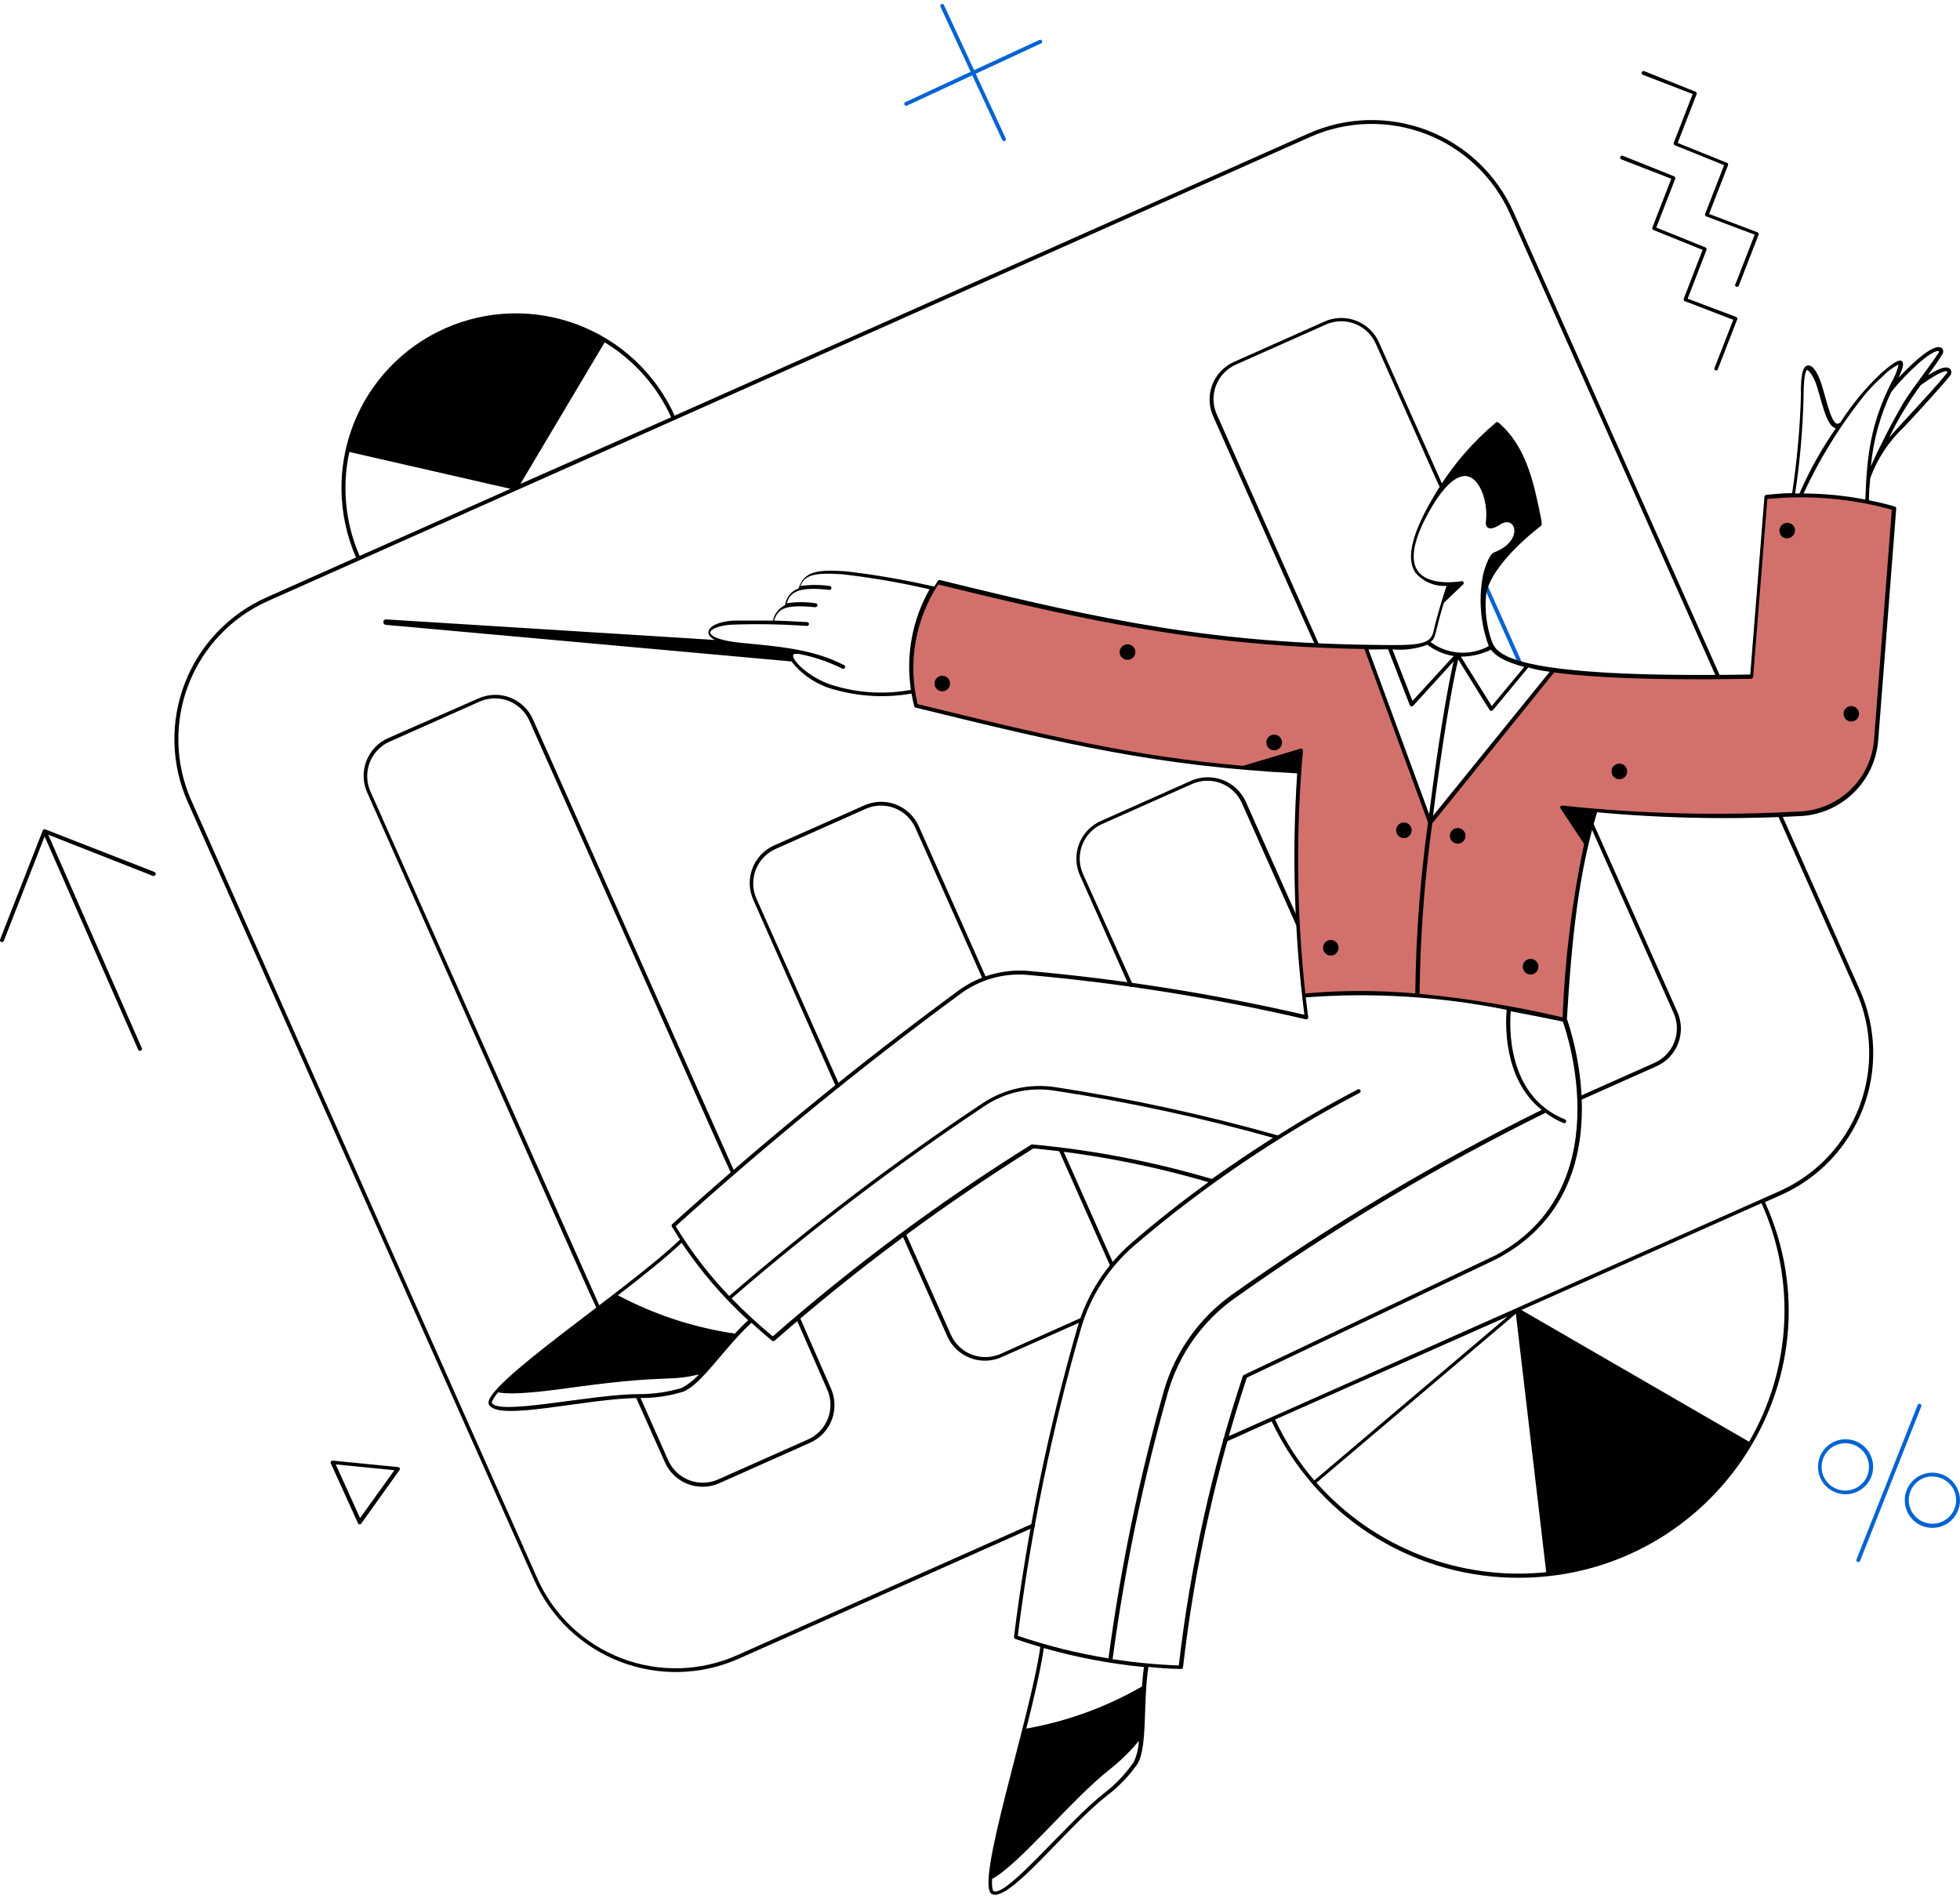 <svg width="379" height="367" viewBox="0 0 379 367" fill="none" xmlns="http://www.w3.org/2000/svg">
<path d="M142.062 226.667L103.044 139.077C102.615 138.114 101.998 137.247 101.23 136.524C100.462 135.802 99.558 135.239 98.571 134.869C97.584 134.498 96.534 134.328 95.48 134.367C94.427 134.406 93.391 134.653 92.434 135.095L75.035 142.74C74.07 143.17 73.201 143.787 72.477 144.556C71.752 145.326 71.189 146.231 70.818 147.221C70.448 148.21 70.278 149.263 70.318 150.319C70.359 151.375 70.609 152.412 71.054 153.37C118.612 260.429 115.327 253.322 115.705 253.322C115.768 253.321 115.83 253.305 115.885 253.274C115.94 253.243 115.987 253.199 116.021 253.146C116.054 253.092 116.074 253.031 116.078 252.968C116.082 252.905 116.07 252.842 116.044 252.785L71.632 153.051C70.847 151.283 70.796 149.275 71.49 147.468C72.184 145.662 73.567 144.205 75.334 143.417L92.733 135.673C94.502 134.888 96.51 134.837 98.316 135.531C100.122 136.226 101.579 137.608 102.368 139.375C143.077 230.628 141.266 227.185 141.723 227.185C141.784 227.182 141.843 227.166 141.896 227.136C141.949 227.106 141.994 227.064 142.027 227.013C142.06 226.963 142.081 226.905 142.087 226.844C142.093 226.784 142.084 226.723 142.062 226.667Z" fill="black"/>
<path d="M160.634 268.392L154.662 254.755C154.611 254.685 154.538 254.635 154.455 254.612C154.371 254.589 154.282 254.596 154.203 254.631C154.124 254.666 154.059 254.727 154.019 254.804C153.98 254.881 153.968 254.969 153.985 255.054L159.957 268.71C160.742 270.479 160.793 272.487 160.099 274.293C159.405 276.1 158.022 277.557 156.255 278.345L138.856 286.089C137.09 286.875 135.084 286.928 133.278 286.238C131.472 285.548 130.013 284.17 129.221 282.406L123.667 269.905C123.646 269.859 123.617 269.818 123.58 269.783C123.543 269.749 123.5 269.722 123.453 269.705C123.405 269.687 123.355 269.679 123.305 269.681C123.255 269.683 123.205 269.694 123.16 269.715C123.114 269.736 123.073 269.766 123.038 269.803C123.004 269.84 122.977 269.883 122.96 269.93C122.942 269.977 122.934 270.027 122.936 270.078C122.938 270.128 122.95 270.177 122.971 270.223L128.544 282.705C128.965 283.676 129.575 284.554 130.339 285.286C131.103 286.019 132.005 286.592 132.993 286.972C133.981 287.352 135.035 287.531 136.093 287.499C137.151 287.467 138.192 287.225 139.155 286.786L156.573 279.022C157.545 278.599 158.423 277.987 159.156 277.221C159.888 276.455 160.46 275.55 160.838 274.56C161.217 273.57 161.393 272.515 161.358 271.455C161.323 270.396 161.077 269.355 160.634 268.392Z" fill="black"/>
<path d="M209.008 254.855L193.481 261.802C191.715 262.586 189.71 262.636 187.906 261.942C186.103 261.248 184.65 259.865 183.866 258.1L175.127 238.491C175.087 238.399 175.012 238.326 174.919 238.289C174.826 238.251 174.721 238.253 174.629 238.292C174.537 238.332 174.464 238.407 174.426 238.5C174.389 238.593 174.39 238.697 174.43 238.79L183.169 258.398C183.599 259.363 184.216 260.233 184.986 260.957C185.755 261.681 186.661 262.245 187.65 262.616C188.639 262.986 189.693 263.156 190.748 263.116C191.804 263.075 192.841 262.825 193.799 262.38L209.386 255.452C209.432 255.391 209.458 255.317 209.461 255.24C209.464 255.163 209.444 255.088 209.403 255.023C209.362 254.958 209.302 254.907 209.232 254.877C209.161 254.847 209.083 254.839 209.008 254.855Z" fill="black"/>
<path d="M215.378 244.543L205.425 222.128C205.375 222.053 205.299 221.998 205.212 221.974C205.124 221.95 205.031 221.958 204.949 221.996C204.867 222.035 204.802 222.101 204.765 222.184C204.728 222.267 204.722 222.36 204.748 222.447L214.701 244.862C214.752 244.937 214.827 244.992 214.915 245.016C215.002 245.04 215.095 245.032 215.177 244.994C215.259 244.955 215.324 244.889 215.361 244.806C215.398 244.723 215.404 244.63 215.378 244.543Z" fill="black"/>
<path d="M190.714 189.123L177.655 159.76C177.225 158.797 176.608 157.93 175.84 157.207C175.072 156.485 174.169 155.922 173.182 155.552C172.194 155.182 171.144 155.011 170.09 155.05C169.037 155.089 168.001 155.337 167.044 155.779L149.686 163.483C148.723 163.913 147.855 164.529 147.133 165.297C146.411 166.065 145.848 166.969 145.478 167.956C145.107 168.943 144.936 169.994 144.975 171.047C145.014 172.101 145.262 173.136 145.704 174.093L161.63 210.124C161.669 210.217 161.744 210.29 161.837 210.327C161.931 210.364 162.035 210.363 162.127 210.323C162.22 210.284 162.293 210.209 162.33 210.116C162.367 210.023 162.366 209.918 162.326 209.826L146.281 173.794C145.89 172.919 145.676 171.975 145.65 171.016C145.624 170.058 145.788 169.103 146.132 168.208C146.476 167.313 146.994 166.495 147.655 165.8C148.316 165.105 149.107 164.548 149.984 164.16L167.383 156.416C168.258 156.025 169.202 155.81 170.161 155.784C171.12 155.759 172.074 155.923 172.969 156.267C173.864 156.611 174.682 157.128 175.377 157.789C176.072 158.45 176.629 159.242 177.018 160.118L190.057 189.421C190.11 189.481 190.182 189.522 190.261 189.539C190.339 189.555 190.421 189.546 190.495 189.513C190.568 189.48 190.629 189.424 190.668 189.354C190.707 189.283 190.723 189.203 190.714 189.123Z" fill="black"/>
<path d="M251.35 178.493L240.879 154.983C239.99 153.057 238.377 151.559 236.391 150.813C234.405 150.068 232.205 150.136 230.268 151.001L212.85 158.765C211.887 159.195 211.02 159.812 210.297 160.58C209.575 161.347 209.012 162.251 208.642 163.238C208.271 164.225 208.101 165.276 208.14 166.329C208.179 167.383 208.426 168.418 208.869 169.375L218.344 190.676C218.394 190.751 218.47 190.806 218.557 190.83C218.645 190.854 218.738 190.846 218.82 190.808C218.902 190.769 218.967 190.702 219.004 190.62C219.041 190.537 219.047 190.444 219.021 190.357L209.406 168.977C208.621 167.208 208.57 165.2 209.265 163.394C209.959 161.588 211.341 160.13 213.109 159.342L230.507 151.599C232.276 150.814 234.284 150.763 236.09 151.457C237.897 152.151 239.354 153.534 240.142 155.301L250.593 178.791C250.872 179.229 251.549 178.931 251.35 178.493Z" fill="black"/>
<path d="M324.308 195.592L308.064 159.123C308.053 159.068 308.029 159.016 307.995 158.971C307.961 158.926 307.917 158.89 307.867 158.864C307.817 158.838 307.762 158.824 307.705 158.822C307.649 158.82 307.593 158.831 307.542 158.854C307.49 158.877 307.444 158.911 307.407 158.954C307.371 158.996 307.344 159.047 307.329 159.101C307.314 159.156 307.312 159.213 307.322 159.268C307.332 159.324 307.355 159.376 307.388 159.422L323.632 195.911C324.416 197.677 324.466 199.682 323.772 201.485C323.077 203.288 321.695 204.742 319.929 205.526L305.278 212.055C305.232 212.075 305.19 212.103 305.156 212.139C305.121 212.175 305.093 212.217 305.075 212.263C305.056 212.309 305.047 212.359 305.048 212.408C305.048 212.458 305.059 212.507 305.078 212.553C305.098 212.599 305.127 212.64 305.162 212.675C305.198 212.71 305.24 212.737 305.286 212.756C305.332 212.774 305.382 212.783 305.431 212.783C305.481 212.782 305.53 212.772 305.576 212.752L320.228 206.223C321.201 205.802 322.081 205.191 322.816 204.426C323.55 203.661 324.124 202.756 324.505 201.766C324.885 200.776 325.063 199.72 325.03 198.66C324.996 197.599 324.751 196.557 324.308 195.592Z" fill="black"/>
<path d="M293.652 128.526L286.844 113.258C286.804 113.166 286.803 113.061 286.84 112.968C286.877 112.875 286.95 112.8 287.043 112.76C287.135 112.721 287.239 112.719 287.333 112.757C287.426 112.794 287.501 112.867 287.54 112.959L294.348 128.228C294.368 128.274 294.378 128.323 294.379 128.373C294.38 128.422 294.37 128.472 294.352 128.518C294.334 128.564 294.306 128.606 294.271 128.642C294.237 128.678 294.195 128.706 294.149 128.726C294.057 128.765 293.953 128.766 293.859 128.729C293.766 128.692 293.691 128.619 293.652 128.526Z" fill="#0063D2"/>
<path d="M279.08 94.068L266.639 66.198C266.209 65.236 265.592 64.368 264.824 63.645C264.056 62.923 263.152 62.36 262.165 61.99C261.178 61.62 260.128 61.449 259.074 61.488C258.021 61.527 256.985 61.775 256.028 62.217L238.61 69.98C237.647 70.41 236.78 71.027 236.057 71.795C235.335 72.563 234.772 73.466 234.402 74.454C234.031 75.441 233.861 76.491 233.9 77.545C233.939 78.598 234.186 79.634 234.628 80.591C255.809 128.188 254.396 125.262 254.754 125.262C254.817 125.261 254.879 125.244 254.934 125.213C254.99 125.183 255.036 125.138 255.07 125.085C255.103 125.032 255.123 124.971 255.127 124.908C255.131 124.845 255.119 124.781 255.093 124.724L235.285 80.133C234.894 79.257 234.68 78.313 234.654 77.355C234.628 76.396 234.792 75.442 235.136 74.547C235.48 73.652 235.998 72.833 236.659 72.138C237.32 71.444 238.111 70.886 238.988 70.498L256.387 62.754C258.153 61.968 260.159 61.914 261.965 62.605C263.771 63.295 265.23 64.673 266.021 66.437C279.26 96.118 278.404 94.585 278.802 94.585C278.857 94.575 278.909 94.552 278.955 94.519C279 94.486 279.038 94.442 279.064 94.393C279.091 94.343 279.106 94.288 279.109 94.232C279.112 94.176 279.102 94.12 279.08 94.068Z" fill="black"/>
<path d="M359.623 191.412L292.657 40.996C289.414 33.732 283.42 28.052 275.992 25.205C268.565 22.357 260.31 22.573 253.042 25.807L130.456 80.372C126.775 72.268 120.041 65.948 111.72 62.79C103.399 59.631 94.167 59.89 86.036 63.51C77.905 67.13 71.535 73.818 68.315 82.115C65.094 90.412 65.285 99.646 68.844 107.803L51.525 115.527C47.926 117.127 44.677 119.421 41.964 122.277C39.251 125.133 37.128 128.496 35.716 132.173C34.303 135.85 33.629 139.769 33.732 143.707C33.835 147.645 34.714 151.524 36.316 155.122L103.283 305.518C104.883 309.12 107.177 312.371 110.035 315.086C112.892 317.8 116.257 319.924 119.937 321.337C123.616 322.749 127.538 323.423 131.478 323.318C135.418 323.213 139.298 322.333 142.898 320.727L199.931 295.326C199.976 295.308 200.017 295.282 200.052 295.248C200.086 295.214 200.114 295.174 200.132 295.129C200.151 295.085 200.16 295.037 200.16 294.988C200.159 294.94 200.149 294.892 200.13 294.848C200.11 294.802 200.082 294.761 200.046 294.726C200.011 294.691 199.968 294.664 199.922 294.645C199.876 294.627 199.827 294.617 199.777 294.618C199.727 294.619 199.678 294.629 199.632 294.649L142.599 320.05C139.085 321.623 135.295 322.487 131.447 322.593C127.598 322.698 123.767 322.043 120.172 320.666C116.577 319.288 113.289 317.215 110.497 314.564C107.705 311.913 105.463 308.738 103.9 305.219L37.013 154.823C35.45 151.314 34.593 147.531 34.493 143.69C34.392 139.85 35.049 136.027 36.427 132.441C37.804 128.854 39.874 125.574 42.52 122.788C45.165 120.003 48.333 117.765 51.844 116.204L253.341 26.484C256.86 24.92 260.653 24.066 264.503 23.97C268.353 23.874 272.185 24.538 275.777 25.925C279.37 27.312 282.654 29.394 285.441 32.052C288.228 34.71 290.464 37.891 292.02 41.414L358.927 191.711C362.074 198.797 362.282 206.843 359.506 214.082C356.729 221.322 351.195 227.165 344.116 230.33L236.738 278.106C236.663 278.144 236.602 278.206 236.566 278.282C236.529 278.358 236.52 278.445 236.538 278.527C236.556 278.609 236.602 278.683 236.667 278.737C236.732 278.791 236.813 278.821 236.898 278.823C237.097 278.823 237.057 278.823 245.896 274.842C250.05 283.68 256.581 291.189 264.758 296.529C272.935 301.869 282.436 304.83 292.199 305.08C330.38 306.075 356.996 267.257 341.289 232.46L344.414 231.067C351.688 227.823 357.377 221.824 360.229 214.388C363.081 206.952 362.863 198.688 359.623 191.412ZM69.541 107.505C66.776 101.18 66.079 94.143 67.55 87.399L98.704 94.525L69.541 107.505ZM100.635 93.57L116.919 66.198C122.569 69.622 127.051 74.674 129.779 80.69L100.635 93.57ZM246.592 274.483L291.522 254.576L254.137 286.268C251.095 282.733 248.556 278.794 246.592 274.563V274.483ZM254.555 286.726L293.115 254.039L298.987 304.025C290.759 304.87 282.448 303.749 274.737 300.756C267.027 297.762 260.137 292.981 254.635 286.806L254.555 286.726ZM338.164 278.763L294.19 253.322L340.612 232.659C343.915 239.994 345.417 248.012 344.995 256.045C344.573 264.079 342.237 271.895 338.184 278.843L338.164 278.763Z" fill="black"/>
<path d="M366.232 98.308L362.788 142.978C362.517 146.638 360.959 150.083 358.39 152.703C355.821 155.323 352.407 156.949 348.754 157.292C335.342 158.118 321.887 157.938 308.502 156.754C304.521 170.33 303.486 181.817 302.53 197.185C284.315 193.004 267.275 191.014 252.186 192.547C250.408 176.806 250.221 160.926 251.628 145.148L240.52 148.453C217.926 146.462 199.811 142.063 177.177 136.509C176.164 132.456 176.013 128.236 176.733 124.121C177.453 120.006 179.028 116.088 181.357 112.621C209.983 119.847 234.847 124.903 264.209 125.182L276.651 159.023L300.42 129.561C313.13 130.639 325.888 131.058 338.641 130.815L341.428 96.078C349.763 95.22 358.184 95.977 366.232 98.308Z" fill="#D2716B"/>
<path d="M154.225 255.313C154.124 255.313 154.028 255.273 153.957 255.202C153.886 255.131 153.846 255.035 153.846 254.935C153.846 254.835 153.886 254.738 153.957 254.667C154.028 254.596 154.124 254.557 154.225 254.557C154.325 254.557 154.421 254.596 154.492 254.667C154.563 254.738 154.603 254.835 154.603 254.935C154.603 255.035 154.563 255.131 154.492 255.202C154.421 255.273 154.325 255.313 154.225 255.313Z" fill="#000001"/>
<path d="M181.059 133.145C181.185 133.295 181.34 133.42 181.515 133.51C181.69 133.601 181.881 133.656 182.077 133.673C182.273 133.69 182.47 133.667 182.658 133.607C182.845 133.548 183.019 133.451 183.169 133.324C183.472 133.068 183.663 132.704 183.7 132.309C183.737 131.915 183.618 131.521 183.368 131.214C183.109 130.909 182.741 130.718 182.344 130.681C181.946 130.644 181.549 130.764 181.238 131.015C180.932 131.274 180.742 131.643 180.708 132.043C180.674 132.442 180.801 132.838 181.059 133.145Z" fill="#000001"/>
<path d="M216.871 127.053C217.13 127.357 217.498 127.549 217.896 127.586C218.294 127.623 218.69 127.503 219.001 127.252C219.307 126.993 219.498 126.624 219.531 126.224C219.565 125.825 219.439 125.429 219.18 125.122C218.916 124.816 218.542 124.627 218.138 124.597C217.735 124.567 217.337 124.699 217.03 124.963C216.724 125.227 216.535 125.602 216.506 126.005C216.476 126.408 216.607 126.807 216.871 127.113V127.053Z" fill="#000001"/>
<path d="M245.238 144.571C245.369 144.722 245.528 144.845 245.706 144.934C245.885 145.022 246.079 145.075 246.278 145.089C246.476 145.103 246.676 145.078 246.865 145.014C247.053 144.951 247.228 144.851 247.378 144.721C247.529 144.59 247.652 144.431 247.741 144.253C247.83 144.074 247.882 143.88 247.896 143.682C247.91 143.483 247.885 143.283 247.821 143.094C247.758 142.906 247.658 142.731 247.528 142.581C247.397 142.43 247.238 142.307 247.06 142.218C246.881 142.129 246.687 142.077 246.489 142.063C246.29 142.049 246.09 142.074 245.902 142.138C245.713 142.201 245.538 142.301 245.388 142.431C245.237 142.562 245.114 142.721 245.025 142.899C244.937 143.078 244.884 143.272 244.87 143.47C244.856 143.669 244.881 143.869 244.945 144.057C245.008 144.246 245.108 144.421 245.238 144.571Z" fill="#000001"/>
<path d="M311.986 150.165C312.25 150.469 312.624 150.655 313.025 150.683C313.426 150.711 313.822 150.579 314.126 150.315C314.43 150.051 314.616 149.677 314.644 149.276C314.672 148.874 314.539 148.478 314.275 148.175C314.145 148.024 313.985 147.901 313.807 147.812C313.629 147.724 313.435 147.671 313.236 147.657C313.037 147.643 312.838 147.668 312.649 147.732C312.46 147.795 312.286 147.895 312.135 148.025C311.985 148.156 311.862 148.315 311.773 148.493C311.684 148.672 311.631 148.866 311.617 149.065C311.604 149.263 311.629 149.463 311.692 149.652C311.755 149.841 311.855 150.015 311.986 150.165Z" fill="#000001"/>
<path d="M356.836 138.997C357.027 139.222 357.28 139.385 357.564 139.467C357.847 139.548 358.148 139.543 358.429 139.453C358.71 139.363 358.958 139.192 359.142 138.962C359.326 138.731 359.437 138.451 359.462 138.157C359.487 137.864 359.425 137.569 359.282 137.311C359.14 137.052 358.924 136.842 358.663 136.706C358.401 136.57 358.105 136.515 357.812 136.547C357.519 136.579 357.241 136.698 357.015 136.887C356.865 137.014 356.74 137.169 356.65 137.343C356.559 137.518 356.504 137.709 356.487 137.905C356.47 138.101 356.493 138.298 356.553 138.486C356.613 138.673 356.709 138.847 356.836 138.997Z" fill="#000001"/>
<path d="M270.321 161.532C270.448 161.683 270.603 161.807 270.777 161.898C270.952 161.988 271.143 162.044 271.339 162.06C271.535 162.077 271.733 162.055 271.92 161.995C272.108 161.935 272.281 161.838 272.431 161.711C272.737 161.452 272.928 161.082 272.961 160.683C272.995 160.284 272.869 159.887 272.611 159.581C272.484 159.43 272.329 159.306 272.154 159.215C271.98 159.124 271.789 159.069 271.593 159.052C271.397 159.036 271.199 159.058 271.012 159.118C270.824 159.178 270.65 159.274 270.5 159.402C270.195 159.661 270.004 160.03 269.97 160.43C269.937 160.829 270.063 161.225 270.321 161.532Z" fill="#000001"/>
<path d="M280.713 162.607C280.906 162.836 281.162 163.002 281.45 163.085C281.737 163.168 282.043 163.164 282.328 163.073C282.614 162.982 282.865 162.809 283.052 162.575C283.239 162.341 283.352 162.057 283.377 161.758C283.402 161.46 283.338 161.161 283.193 160.899C283.048 160.637 282.829 160.424 282.563 160.287C282.297 160.15 281.996 160.094 281.698 160.128C281.401 160.162 281.12 160.283 280.892 160.477C280.586 160.736 280.395 161.105 280.362 161.505C280.328 161.904 280.454 162.3 280.713 162.607Z" fill="#000001"/>
<path d="M294.807 187.908C295 188.137 295.256 188.304 295.544 188.387C295.831 188.47 296.137 188.465 296.422 188.375C296.708 188.284 296.959 188.11 297.146 187.876C297.333 187.642 297.446 187.358 297.471 187.06C297.496 186.761 297.432 186.462 297.287 186.2C297.142 185.939 296.923 185.726 296.657 185.588C296.391 185.451 296.09 185.396 295.792 185.43C295.495 185.464 295.214 185.585 294.986 185.778C294.68 186.037 294.489 186.407 294.456 186.806C294.422 187.205 294.548 187.602 294.807 187.908Z" fill="#000001"/>
<path d="M256.187 184.246C256.314 184.396 256.469 184.521 256.643 184.612C256.818 184.702 257.009 184.757 257.205 184.774C257.401 184.791 257.599 184.768 257.786 184.709C257.974 184.649 258.147 184.552 258.297 184.425C258.603 184.166 258.794 183.796 258.827 183.397C258.861 182.998 258.735 182.601 258.476 182.295C258.35 182.144 258.195 182.02 258.02 181.929C257.846 181.838 257.655 181.783 257.459 181.766C257.263 181.75 257.065 181.772 256.878 181.832C256.69 181.892 256.516 181.988 256.366 182.116C256.06 182.375 255.87 182.744 255.836 183.144C255.803 183.543 255.929 183.939 256.187 184.246Z" fill="#000001"/>
<path d="M344.394 103.563C344.653 103.869 345.023 104.06 345.422 104.093C345.822 104.127 346.218 104.001 346.524 103.742C346.68 103.62 346.809 103.468 346.905 103.296C347.001 103.123 347.062 102.933 347.085 102.737C347.107 102.541 347.09 102.342 347.035 102.153C346.98 101.963 346.887 101.786 346.763 101.632C346.633 101.481 346.473 101.356 346.295 101.266C346.116 101.176 345.921 101.122 345.721 101.107C345.522 101.093 345.321 101.117 345.131 101.18C344.941 101.243 344.765 101.342 344.613 101.473C344.462 101.604 344.337 101.763 344.247 101.942C344.157 102.121 344.103 102.315 344.089 102.515C344.074 102.715 344.098 102.915 344.161 103.105C344.224 103.295 344.323 103.471 344.454 103.623L344.394 103.563Z" fill="#000001"/>
<path d="M29.827 168.599L8.745 160.377C8.653 160.345 8.551 160.349 8.462 160.39C8.373 160.431 8.303 160.505 8.268 160.596L0.026 181.657C-0.011 181.753 -0.009 181.858 0.033 181.952C0.074 182.045 0.15 182.118 0.245 182.155C0.34 182.192 0.446 182.19 0.539 182.149C0.633 182.108 0.706 182.031 0.743 181.936L8.626 161.751L26.721 202.978C26.741 203.023 26.769 203.065 26.805 203.1C26.84 203.134 26.883 203.162 26.929 203.18C26.975 203.199 27.024 203.208 27.074 203.207C27.124 203.207 27.173 203.196 27.219 203.177C27.265 203.157 27.306 203.129 27.341 203.093C27.376 203.057 27.403 203.015 27.422 202.969C27.44 202.923 27.449 202.874 27.449 202.824C27.448 202.774 27.438 202.725 27.418 202.679L9.323 161.412L29.568 169.375C29.671 169.409 29.783 169.401 29.88 169.353C29.977 169.304 30.051 169.219 30.085 169.116C30.12 169.013 30.112 168.901 30.063 168.804C30.015 168.707 29.93 168.633 29.827 168.599Z" fill="black"/>
<path d="M351.979 285.77C351.63 284.965 351.484 284.086 351.556 283.212C351.627 282.337 351.913 281.493 352.389 280.756C352.864 280.018 353.514 279.409 354.282 278.983C355.049 278.556 355.909 278.326 356.787 278.312C357.664 278.298 358.532 278.5 359.312 278.901C360.093 279.303 360.762 279.89 361.261 280.612C361.76 281.334 362.074 282.168 362.173 283.04C362.273 283.912 362.156 284.795 361.833 285.611C361.437 286.584 360.764 287.419 359.898 288.013C359.031 288.606 358.009 288.932 356.959 288.949C355.908 288.966 354.876 288.674 353.991 288.108C353.105 287.543 352.406 286.73 351.979 285.77ZM355.045 279.44C354.208 279.792 353.494 280.385 352.995 281.144C352.496 281.903 352.234 282.793 352.242 283.701C352.25 284.609 352.528 285.494 353.04 286.244C353.553 286.994 354.277 287.574 355.12 287.911C355.963 288.248 356.888 288.327 357.776 288.138C358.664 287.948 359.476 287.499 360.108 286.847C360.74 286.195 361.164 285.37 361.326 284.476C361.488 283.583 361.38 282.661 361.017 281.829C360.535 280.725 359.639 279.856 358.521 279.409C357.403 278.962 356.154 278.973 355.045 279.44Z" fill="#0063D2"/>
<path d="M373.657 295.445C372.694 295.445 371.749 295.185 370.922 294.692C370.095 294.199 369.417 293.491 368.959 292.643C368.502 291.796 368.283 290.84 368.325 289.878C368.366 288.916 368.668 287.983 369.197 287.178C369.727 286.373 370.464 285.727 371.331 285.308C372.198 284.888 373.162 284.711 374.121 284.795C375.081 284.88 375.999 285.222 376.78 285.786C377.56 286.35 378.174 287.115 378.555 288C378.909 288.811 379.056 289.698 378.981 290.58C378.906 291.462 378.612 292.311 378.126 293.051C377.639 293.79 376.976 294.397 376.195 294.815C375.415 295.233 374.543 295.45 373.657 295.445ZM373.657 285.492C372.673 285.495 371.716 285.815 370.928 286.405C370.14 286.995 369.563 287.824 369.283 288.767C369.003 289.711 369.035 290.72 369.373 291.644C369.712 292.569 370.339 293.359 371.162 293.899C371.985 294.439 372.961 294.699 373.943 294.641C374.926 294.582 375.864 294.209 376.617 293.576C377.371 292.943 377.901 292.084 378.128 291.126C378.355 290.168 378.267 289.163 377.878 288.259C377.513 287.44 376.918 286.747 376.165 286.262C375.411 285.778 374.533 285.524 373.638 285.531L373.657 285.492Z" fill="#0063D2"/>
<path d="M358.966 301.597L370.791 271.736C370.805 271.684 370.829 271.636 370.863 271.594C370.896 271.552 370.939 271.518 370.986 271.494C371.034 271.47 371.087 271.456 371.141 271.454C371.194 271.451 371.248 271.46 371.298 271.48C371.347 271.5 371.393 271.531 371.43 271.569C371.467 271.608 371.496 271.654 371.514 271.705C371.532 271.755 371.539 271.809 371.534 271.863C371.53 271.916 371.514 271.968 371.488 272.015L359.663 301.875C359.618 301.956 359.546 302.017 359.459 302.048C359.373 302.079 359.278 302.077 359.192 302.043C359.107 302.009 359.037 301.944 358.995 301.862C358.953 301.78 358.943 301.686 358.966 301.597Z" fill="#0063D2"/>
<path d="M331.495 71.254L335.158 61.838L325.782 58.235C325.737 58.218 325.696 58.191 325.661 58.158C325.626 58.124 325.599 58.084 325.58 58.039C325.562 57.994 325.552 57.946 325.553 57.898C325.553 57.85 325.563 57.802 325.583 57.758L329.226 48.322L319.73 44.48C319.683 44.464 319.64 44.439 319.603 44.406C319.567 44.374 319.537 44.333 319.516 44.289C319.496 44.244 319.485 44.195 319.484 44.146C319.483 44.096 319.492 44.047 319.511 44.002L323.174 34.566L313.479 30.804C313.399 30.759 313.338 30.686 313.307 30.6C313.276 30.513 313.278 30.418 313.312 30.333C313.346 30.247 313.41 30.177 313.492 30.136C313.575 30.094 313.669 30.084 313.758 30.107L323.712 34.088C323.759 34.106 323.803 34.133 323.84 34.168C323.877 34.202 323.906 34.244 323.927 34.291C323.947 34.337 323.958 34.387 323.959 34.438C323.959 34.489 323.95 34.539 323.931 34.586L320.268 44.002L329.783 47.844C329.871 47.883 329.94 47.955 329.977 48.043C330.014 48.132 330.016 48.232 329.982 48.322L326.339 57.758L335.696 61.281C335.743 61.299 335.787 61.326 335.824 61.36C335.861 61.395 335.89 61.437 335.911 61.483C335.931 61.53 335.942 61.58 335.943 61.631C335.943 61.681 335.934 61.732 335.914 61.779L332.112 71.553C332.056 71.598 331.989 71.627 331.917 71.635C331.846 71.644 331.773 71.632 331.709 71.6C331.644 71.569 331.589 71.52 331.551 71.458C331.514 71.397 331.494 71.326 331.495 71.254Z" fill="black"/>
<path d="M335.635 54.811L339.298 45.376L329.942 41.852C329.893 41.837 329.847 41.812 329.808 41.777C329.77 41.743 329.739 41.701 329.718 41.654C329.697 41.606 329.687 41.555 329.688 41.503C329.689 41.452 329.701 41.401 329.723 41.354L333.386 31.939L323.87 28.096C323.778 28.057 323.703 27.983 323.663 27.891C323.622 27.798 323.618 27.694 323.651 27.599L327.314 18.183L317.62 14.44C317.539 14.396 317.478 14.323 317.447 14.236C317.416 14.15 317.418 14.055 317.452 13.969C317.486 13.884 317.551 13.814 317.633 13.772C317.715 13.731 317.809 13.72 317.898 13.744L327.852 17.725C327.899 17.74 327.942 17.765 327.979 17.798C328.015 17.831 328.045 17.871 328.066 17.916C328.086 17.961 328.097 18.009 328.098 18.059C328.099 18.108 328.09 18.157 328.071 18.203L324.408 27.639L333.923 31.481C334.015 31.516 334.089 31.586 334.129 31.675C334.17 31.764 334.175 31.866 334.142 31.958L330.479 41.374L339.836 44.918C339.883 44.933 339.926 44.958 339.963 44.991C339.999 45.024 340.029 45.064 340.049 45.109C340.07 45.154 340.081 45.202 340.082 45.252C340.083 45.301 340.074 45.35 340.055 45.395L336.252 55.17C336.241 55.229 336.216 55.285 336.178 55.333C336.141 55.38 336.093 55.418 336.038 55.443C335.983 55.468 335.923 55.48 335.862 55.477C335.802 55.474 335.743 55.457 335.691 55.426C335.639 55.396 335.594 55.353 335.562 55.302C335.529 55.251 335.51 55.193 335.504 55.133C335.499 55.073 335.508 55.012 335.531 54.956C335.553 54.9 335.589 54.851 335.635 54.811Z" fill="black"/>
<path d="M200.926 7.752L188.365 13.564L182.552 1.023C182.536 0.971 182.509 0.923 182.474 0.882C182.438 0.841 182.393 0.808 182.344 0.786C182.294 0.764 182.24 0.753 182.186 0.753C182.131 0.754 182.078 0.766 182.028 0.789C181.979 0.812 181.935 0.846 181.9 0.887C181.865 0.929 181.839 0.978 181.825 1.03C181.81 1.083 181.807 1.138 181.816 1.191C181.825 1.245 181.845 1.296 181.875 1.342L187.688 13.883L175.146 19.716C175.091 19.727 175.039 19.751 174.994 19.785C174.95 19.819 174.913 19.863 174.887 19.913C174.861 19.963 174.847 20.018 174.845 20.075C174.844 20.131 174.855 20.187 174.877 20.238C174.9 20.29 174.934 20.336 174.977 20.373C175.02 20.409 175.07 20.436 175.124 20.451C175.179 20.466 175.236 20.468 175.291 20.458C175.347 20.448 175.399 20.425 175.445 20.392L188.006 14.56L193.819 27.121C193.869 27.196 193.945 27.251 194.032 27.275C194.119 27.299 194.213 27.291 194.294 27.253C194.376 27.214 194.442 27.148 194.479 27.065C194.516 26.982 194.522 26.889 194.496 26.802L188.683 14.261L201.224 8.428C201.28 8.417 201.331 8.393 201.376 8.359C201.421 8.325 201.458 8.281 201.484 8.231C201.509 8.181 201.524 8.126 201.525 8.069C201.527 8.013 201.516 7.957 201.493 7.905C201.471 7.854 201.437 7.808 201.394 7.771C201.351 7.734 201.301 7.708 201.246 7.693C201.192 7.678 201.135 7.676 201.079 7.686C201.024 7.696 200.971 7.719 200.926 7.752Z" fill="#0063D2"/>
<path d="M69.222 294.549L63.967 282.983C63.938 282.922 63.926 282.856 63.932 282.789C63.938 282.723 63.961 282.659 63.999 282.604C64.038 282.55 64.09 282.506 64.151 282.478C64.211 282.45 64.278 282.439 64.345 282.445L76.986 283.7C77.05 283.704 77.113 283.726 77.166 283.763C77.22 283.8 77.262 283.851 77.288 283.91C77.315 283.97 77.325 284.035 77.317 284.1C77.309 284.164 77.284 284.226 77.244 284.277L69.859 294.609C69.824 294.665 69.774 294.71 69.714 294.739C69.655 294.769 69.588 294.781 69.522 294.775C69.456 294.769 69.393 294.744 69.34 294.704C69.287 294.664 69.246 294.611 69.222 294.549ZM64.922 283.182L69.62 293.553L76.269 284.297L64.922 283.182Z" fill="black"/>
<path d="M377.082 71.354C376.464 70.697 375.091 71.135 372.802 72.568C373.797 71.195 374.792 69.821 375.529 68.587C375.679 68.416 375.761 68.197 375.761 67.97C375.761 67.743 375.679 67.523 375.529 67.353C373.916 65.919 368.581 71.493 367.108 73.066C368.163 70.796 368.143 70.14 367.725 69.821C367.307 69.502 366.431 69.821 363.744 72.17C360.764 74.987 358.137 78.156 355.921 81.606C355.835 81.709 355.729 81.792 355.609 81.851C355.489 81.909 355.357 81.941 355.224 81.944C353.91 81.666 352.895 75.972 351.939 73.484C351.481 72.349 350.605 70.478 349.53 70.677C348.874 70.796 348.137 71.593 348.237 76.649C348.045 82.915 347.48 89.163 346.544 95.362C344.892 95.362 343.22 95.521 341.568 95.7C341.52 95.694 341.472 95.699 341.426 95.713C341.38 95.728 341.338 95.752 341.302 95.784C341.267 95.816 341.238 95.855 341.219 95.899C341.199 95.943 341.189 95.99 341.19 96.038L338.442 130.437C291.203 131.214 289.352 126.317 288.456 123.968C287.424 121.033 287.057 117.905 287.381 114.811C288.576 108.639 297.912 101.752 298.012 101.672C298.111 101.592 298.171 101.373 298.012 100.378C296.618 93.47 295.185 86.344 289.75 81.705C289.685 81.647 289.6 81.614 289.511 81.614C289.423 81.614 289.338 81.647 289.272 81.705C284.94 85.332 281.205 89.618 278.204 94.406C275.477 98.845 270.879 106.788 273.745 110.809C274.486 111.651 275.408 112.313 276.443 112.744C277.478 113.175 278.598 113.365 279.717 113.298C279.259 114.671 277.965 118.633 277.169 122.196C276.612 124.704 273.865 124.804 267.216 124.724C234.509 124.445 213.567 119.986 181.756 112.163C181.678 112.142 181.596 112.145 181.521 112.174C181.445 112.203 181.381 112.255 181.338 112.322L180.661 113.437C174.994 112.128 169.259 111.138 163.481 110.471C157.947 110.112 155.518 110.471 154.424 113.775C153.732 114.023 153.122 114.457 152.662 115.03C152.202 115.602 151.909 116.291 151.816 117.02C151.218 117.3 150.694 117.715 150.286 118.234C149.878 118.752 149.598 119.359 149.467 120.006C146.779 120.006 143.893 120.006 141.763 120.006C138.976 120.185 137.005 121.121 136.985 122.256C136.985 122.833 137.403 123.331 138.259 123.749L74.557 119.767C74.435 119.791 74.325 119.857 74.246 119.953C74.166 120.049 74.123 120.17 74.123 120.295C74.123 120.42 74.166 120.54 74.246 120.637C74.325 120.733 74.435 120.798 74.557 120.822L153.05 127.909C155.175 130.624 158.146 132.55 161.491 133.384C166.298 134.727 171.344 134.979 176.261 134.12C176.401 134.936 176.56 135.733 176.779 136.549C176.794 136.614 176.825 136.674 176.871 136.723C176.916 136.772 176.974 136.808 177.038 136.827C206.241 144.014 224.098 148.154 250.832 149.548C249.797 165.117 250.264 180.75 252.226 196.229C234.638 192.181 216.793 189.348 198.816 187.749C193.978 187.351 189.161 188.723 185.259 191.611C166.072 205.721 147.608 220.79 129.938 236.76C129.886 236.829 129.859 236.913 129.859 236.999C129.859 237.085 129.886 237.169 129.938 237.238C130.436 238.054 130.953 238.87 131.491 239.706C121.299 249.48 92.951 268.073 94.524 271.557C96.097 275.041 113.495 270.343 123.648 270.343C126.528 270.371 129.395 269.955 132.148 269.108C135.731 267.655 140.111 260.548 145.306 255.791C146.58 256.965 147.914 258.12 149.288 259.254C149.358 259.311 149.446 259.342 149.536 259.342C149.627 259.342 149.715 259.311 149.785 259.254C165.442 245.535 182.178 233.1 199.831 222.069C211.292 223.172 222.624 225.358 233.673 228.598C228.55 232.301 223.633 236.182 218.922 240.243C213.914 244.542 210.257 250.197 208.391 256.527C202.724 276.175 198.604 296.236 196.069 316.526C196.059 316.61 196.077 316.694 196.12 316.767C196.163 316.839 196.229 316.894 196.308 316.925C197.92 317.482 199.532 318 201.165 318.477C199.174 332.412 188.405 364.562 191.789 366.254C195.173 367.946 206.062 353.493 213.985 347.283C216.288 345.545 218.303 343.456 219.957 341.091C221.948 337.767 220.992 329.147 222.067 322.339C224.058 322.538 226.267 322.698 228.377 322.737C228.468 322.739 228.556 322.707 228.626 322.649C228.695 322.59 228.741 322.509 228.756 322.419C230.939 303.373 235.075 284.601 241.098 266.401C293.055 241.717 288.874 243.727 289.81 243.229C314.415 229.852 303.625 198.837 302.988 197.046C303.944 181.12 305.278 168.778 308.821 157.073C322.097 158.286 335.444 158.519 348.754 157.769C352.507 157.427 356.016 155.764 358.659 153.078C361.301 150.392 362.905 146.856 363.187 143.098L366.67 98.328C366.671 98.246 366.647 98.165 366.601 98.098C366.554 98.03 366.488 97.978 366.411 97.949C365.894 97.81 364.242 97.312 361.395 96.735C361.395 95.023 361.554 93.669 361.634 92.495C363.007 88.705 365.258 85.294 368.203 82.541C368.402 82.343 375.21 75.037 377.121 72.588C377.262 72.411 377.335 72.19 377.328 71.964C377.32 71.738 377.233 71.522 377.082 71.354ZM348.754 76.709C348.754 71.732 349.411 71.513 349.451 71.513C349.491 71.513 350.327 72.11 351.023 73.862C352.138 76.689 353.014 82.541 355.005 82.8C352.25 86.768 349.89 90.995 347.958 95.421H347.122C348.059 89.224 348.604 82.974 348.754 76.709ZM299.664 129.9L277.09 157.769C278.662 145.208 280.613 133.185 281.967 127.511C288.536 138.121 288.058 137.464 288.357 137.464C288.655 137.464 287.959 138.181 295.523 129.064C296.738 129.442 298.091 129.701 299.664 129.9ZM288.297 125.62C289.193 126.814 290.945 127.989 294.747 128.964L288.456 136.529L282.484 126.974C284.497 126.969 286.483 126.513 288.297 125.64V125.62ZM279.18 116.582L282.962 112.979C283.006 112.919 283.031 112.847 283.034 112.773C283.037 112.699 283.019 112.626 282.981 112.562C282.942 112.498 282.886 112.447 282.819 112.415C282.752 112.383 282.677 112.372 282.604 112.382C282.604 112.382 276.353 113.556 274.143 110.391C271.934 107.226 274.92 101.294 276.91 97.949C279.538 93.55 282.066 91.5 284.037 92.176C286.426 92.993 287.76 97.511 287.322 100.856C287.182 102.01 287.919 102.847 290.089 101.433C293.134 99.442 294.727 104.618 288.894 106.828C287.919 107.206 287.023 110.053 286.764 111.207C285.876 115.802 286.262 120.552 287.879 124.943C286.125 125.898 284.135 126.332 282.142 126.194C280.15 126.057 278.238 125.353 276.632 124.167C277.766 123.191 277.328 122.674 279.18 116.602V116.582ZM275.995 124.664C277.483 125.811 279.235 126.564 281.091 126.854L273.128 135.534L269.246 125.58C271.534 125.788 273.84 125.482 275.995 124.684V124.664ZM268.41 125.56L272.61 136.37C272.637 136.427 272.677 136.477 272.727 136.516C272.777 136.555 272.836 136.582 272.898 136.593C272.961 136.605 273.025 136.602 273.085 136.583C273.146 136.565 273.202 136.533 273.247 136.489L281.071 127.909C279.737 133.762 277.866 145.328 276.353 157.451L264.628 125.6L268.41 125.56ZM176.142 133.403C171.315 134.295 166.346 134.049 161.63 132.687C157.011 131.492 153.15 127.849 153.369 126.715C153.369 126.356 154.225 126.416 154.503 126.456C157.415 127.013 160.235 127.971 162.884 129.303C162.974 129.348 163.078 129.355 163.173 129.323C163.268 129.291 163.347 129.223 163.392 129.133C163.436 129.044 163.444 128.94 163.412 128.845C163.38 128.749 163.312 128.671 163.222 128.626C157.131 125.441 150.144 124.983 143.316 124.306C138.618 123.848 137.344 122.853 137.344 122.315C137.344 121.778 138.797 120.962 141.325 120.802C146.229 120.616 151.14 120.696 156.036 121.041C156.514 121.041 156.613 120.345 156.036 120.285C155.1 120.285 152.552 120.066 149.686 120.006C150.462 117.578 151.915 116.881 157.648 117.418C157.748 117.424 157.846 117.393 157.923 117.33C158.001 117.268 158.052 117.178 158.067 117.08C158.072 117.03 158.068 116.98 158.054 116.932C158.04 116.884 158.016 116.839 157.985 116.8C157.953 116.761 157.914 116.729 157.87 116.705C157.826 116.682 157.778 116.667 157.728 116.662C155.875 116.367 153.987 116.367 152.134 116.662C152.751 114.492 154.424 113.377 160.376 114.074C160.473 114.08 160.568 114.048 160.643 113.985C160.717 113.922 160.764 113.832 160.774 113.736C160.779 113.686 160.775 113.636 160.761 113.587C160.747 113.539 160.723 113.495 160.692 113.456C160.66 113.417 160.622 113.385 160.578 113.361C160.534 113.337 160.485 113.322 160.435 113.317C158.561 113.046 156.657 113.046 154.782 113.317C155.638 111.148 157.529 110.69 162.884 111.048C168.555 111.699 174.184 112.669 179.745 113.955C176.401 119.851 175.132 126.7 176.142 133.403ZM251.947 145.168C251.953 145.108 251.943 145.046 251.92 144.99C251.896 144.933 251.86 144.883 251.813 144.844C251.766 144.805 251.71 144.778 251.65 144.765C251.59 144.752 251.528 144.754 251.469 144.77L240.381 148.095C219.181 146.243 202.558 142.342 177.436 136.151C176.489 132.227 176.353 128.151 177.038 124.174C177.722 120.196 179.213 116.4 181.417 113.019C210.84 120.245 232.717 124.963 263.832 125.5L276.134 159.043C274.62 170.003 273.795 181.046 273.666 192.109C266.593 191.471 259.478 191.471 252.405 192.109C250.717 176.515 250.564 160.792 251.947 145.168ZM131.77 268.412C129.1 269.199 126.331 269.594 123.548 269.586C114.351 269.586 96.256 273.826 95.101 271.238C95.101 271.238 95.101 270.681 96.316 269.248C99.72 269.905 107.662 268.71 111.982 268.133C129.401 265.804 129.022 267.217 135.134 265.784C134.183 266.858 133.042 267.749 131.77 268.412ZM142.081 257.881C134.182 256.722 126.54 254.217 119.487 250.476C123.648 247.271 128.684 243.289 131.809 240.323C135.482 245.815 139.799 250.848 144.669 255.313C143.893 255.99 142.997 256.905 142.101 257.881H142.081ZM199.672 221.312C199.637 221.297 199.6 221.29 199.562 221.29C199.525 221.29 199.487 221.297 199.453 221.312C181.806 232.315 165.077 244.724 149.427 258.418C146.638 256.12 143.979 253.668 141.464 251.073C156.947 237.672 173.264 225.265 190.316 213.927C194.288 211.237 199.133 210.155 203.872 210.901C218.14 213.071 232.26 216.116 246.154 220.018C242.173 222.566 238.231 225.22 234.33 227.981C223.029 224.631 211.428 222.398 199.692 221.312H199.672ZM196.805 316.327C199.343 296.179 203.443 276.259 209.068 256.746C210.9 250.556 214.481 245.026 219.38 240.821C232.722 229.402 247.306 219.519 262.856 211.359C262.907 211.34 262.954 211.31 262.992 211.272C263.031 211.234 263.061 211.188 263.08 211.137C263.099 211.086 263.107 211.031 263.103 210.977C263.099 210.923 263.084 210.87 263.058 210.823C263.032 210.775 262.996 210.733 262.952 210.701C262.909 210.668 262.859 210.645 262.805 210.634C262.752 210.622 262.697 210.623 262.644 210.634C262.591 210.646 262.541 210.669 262.498 210.702C257.189 213.462 252.053 216.415 247.09 219.56C232.95 215.564 218.576 212.446 204.051 210.224C199.125 209.471 194.096 210.594 189.957 213.369C172.868 224.736 156.518 237.176 141.006 250.615C137.071 246.51 133.599 241.984 130.655 237.118C148.247 221.231 166.624 206.236 185.717 192.188C189.468 189.412 194.108 188.108 198.756 188.526C216.85 190.13 234.81 192.997 252.505 197.105C252.564 197.119 252.626 197.117 252.684 197.102C252.743 197.086 252.797 197.057 252.842 197.016C252.887 196.975 252.922 196.923 252.943 196.866C252.964 196.809 252.97 196.748 252.962 196.687C252.803 195.453 252.644 194.179 252.485 192.865C265.487 191.883 278.562 192.693 291.343 195.274C291.144 197.404 290.487 208.552 298.111 214.623C277.185 224.966 257.109 236.947 238.072 250.456C231.832 254.967 227.267 261.423 225.093 268.81C220.278 285.824 216.685 303.16 214.343 320.687C208.392 319.726 202.532 318.268 196.825 316.327H196.805ZM219.181 340.793C217.609 343.071 215.688 345.087 213.487 346.765C206.301 352.399 194.576 367.01 192.107 365.676C192.107 365.676 191.709 365.398 191.848 363.327C197.084 360.54 207.236 347.92 214.622 342.127C216.674 340.503 218.548 338.668 220.216 336.652C220.157 338.086 219.811 339.494 219.2 340.793H219.181ZM220.793 326.141C213.874 330.121 206.317 332.87 198.458 334.263C199.732 329.187 201.225 322.996 201.842 318.696C208.174 320.5 214.657 321.726 221.211 322.359C221.052 323.394 220.932 324.648 220.813 326.141H220.793ZM289.213 242.732C288.635 243.03 272.451 250.695 240.56 265.864C240.506 265.883 240.456 265.915 240.414 265.956C240.373 265.998 240.341 266.048 240.322 266.102C234.286 284.281 230.136 303.032 227.94 322.061C223.653 321.898 219.38 321.492 215.139 320.846C217.482 303.359 221.074 286.062 225.889 269.088C228.008 261.873 232.47 255.57 238.57 251.172C257.68 237.602 277.836 225.567 298.848 215.181C299.928 215.987 301.105 216.656 302.351 217.171C302.397 217.19 302.446 217.2 302.495 217.199C302.545 217.198 302.593 217.187 302.638 217.166C302.683 217.146 302.723 217.116 302.756 217.079C302.789 217.043 302.814 216.999 302.829 216.952C302.863 216.862 302.861 216.763 302.824 216.674C302.787 216.585 302.718 216.514 302.63 216.475C291.184 211.896 291.9 198.061 292.139 195.553C295.384 196.15 298.748 196.847 302.192 197.543C303.148 200.151 313.021 229.892 289.233 242.732H289.213ZM365.814 98.567L362.39 142.939C362.134 146.516 360.609 149.885 358.092 152.439C355.574 154.993 352.228 156.565 348.655 156.874C333.137 157.79 317.57 157.424 302.112 155.779C302.041 155.767 301.967 155.777 301.902 155.808C301.836 155.839 301.781 155.889 301.745 155.951C301.708 156.014 301.691 156.086 301.696 156.158C301.702 156.23 301.729 156.299 301.774 156.356L306.313 163.204C303.985 174.241 302.593 185.456 302.152 196.727C293.049 194.589 283.811 193.072 274.502 192.188C274.615 181.159 275.433 170.148 276.95 159.223L300.52 130.039C311.289 131.492 327.792 131.453 338.622 131.254C338.801 131.254 338.96 131.094 339 130.836L341.747 96.496C349.835 95.687 358.003 96.389 365.834 98.567H365.814ZM360.579 96.576C356.68 95.837 352.722 95.45 348.754 95.421C351.694 89.052 355.354 83.04 359.663 77.505C360.959 75.788 362.426 74.207 364.043 72.787C364.927 71.842 365.972 71.06 367.128 70.478C366.859 71.724 366.381 72.915 365.715 74.001C361.753 81.924 360.997 87.936 360.698 96.576H360.579ZM361.773 90.086C362.234 85.172 363.548 80.376 365.655 75.912C366.611 74.439 371.946 68.746 374.354 67.95C374.752 67.83 375.091 67.83 374.872 68.189C373.1 70.956 369.696 75.196 368.084 77.863C365.773 81.824 363.673 85.904 361.793 90.086H361.773ZM376.445 72.17C374.175 75.076 366.75 82.88 365.297 84.612C367.017 81.043 369.07 77.644 371.428 74.459C376.007 71.155 376.863 71.633 376.464 72.17H376.445Z" fill="#000001"/>
</svg>

